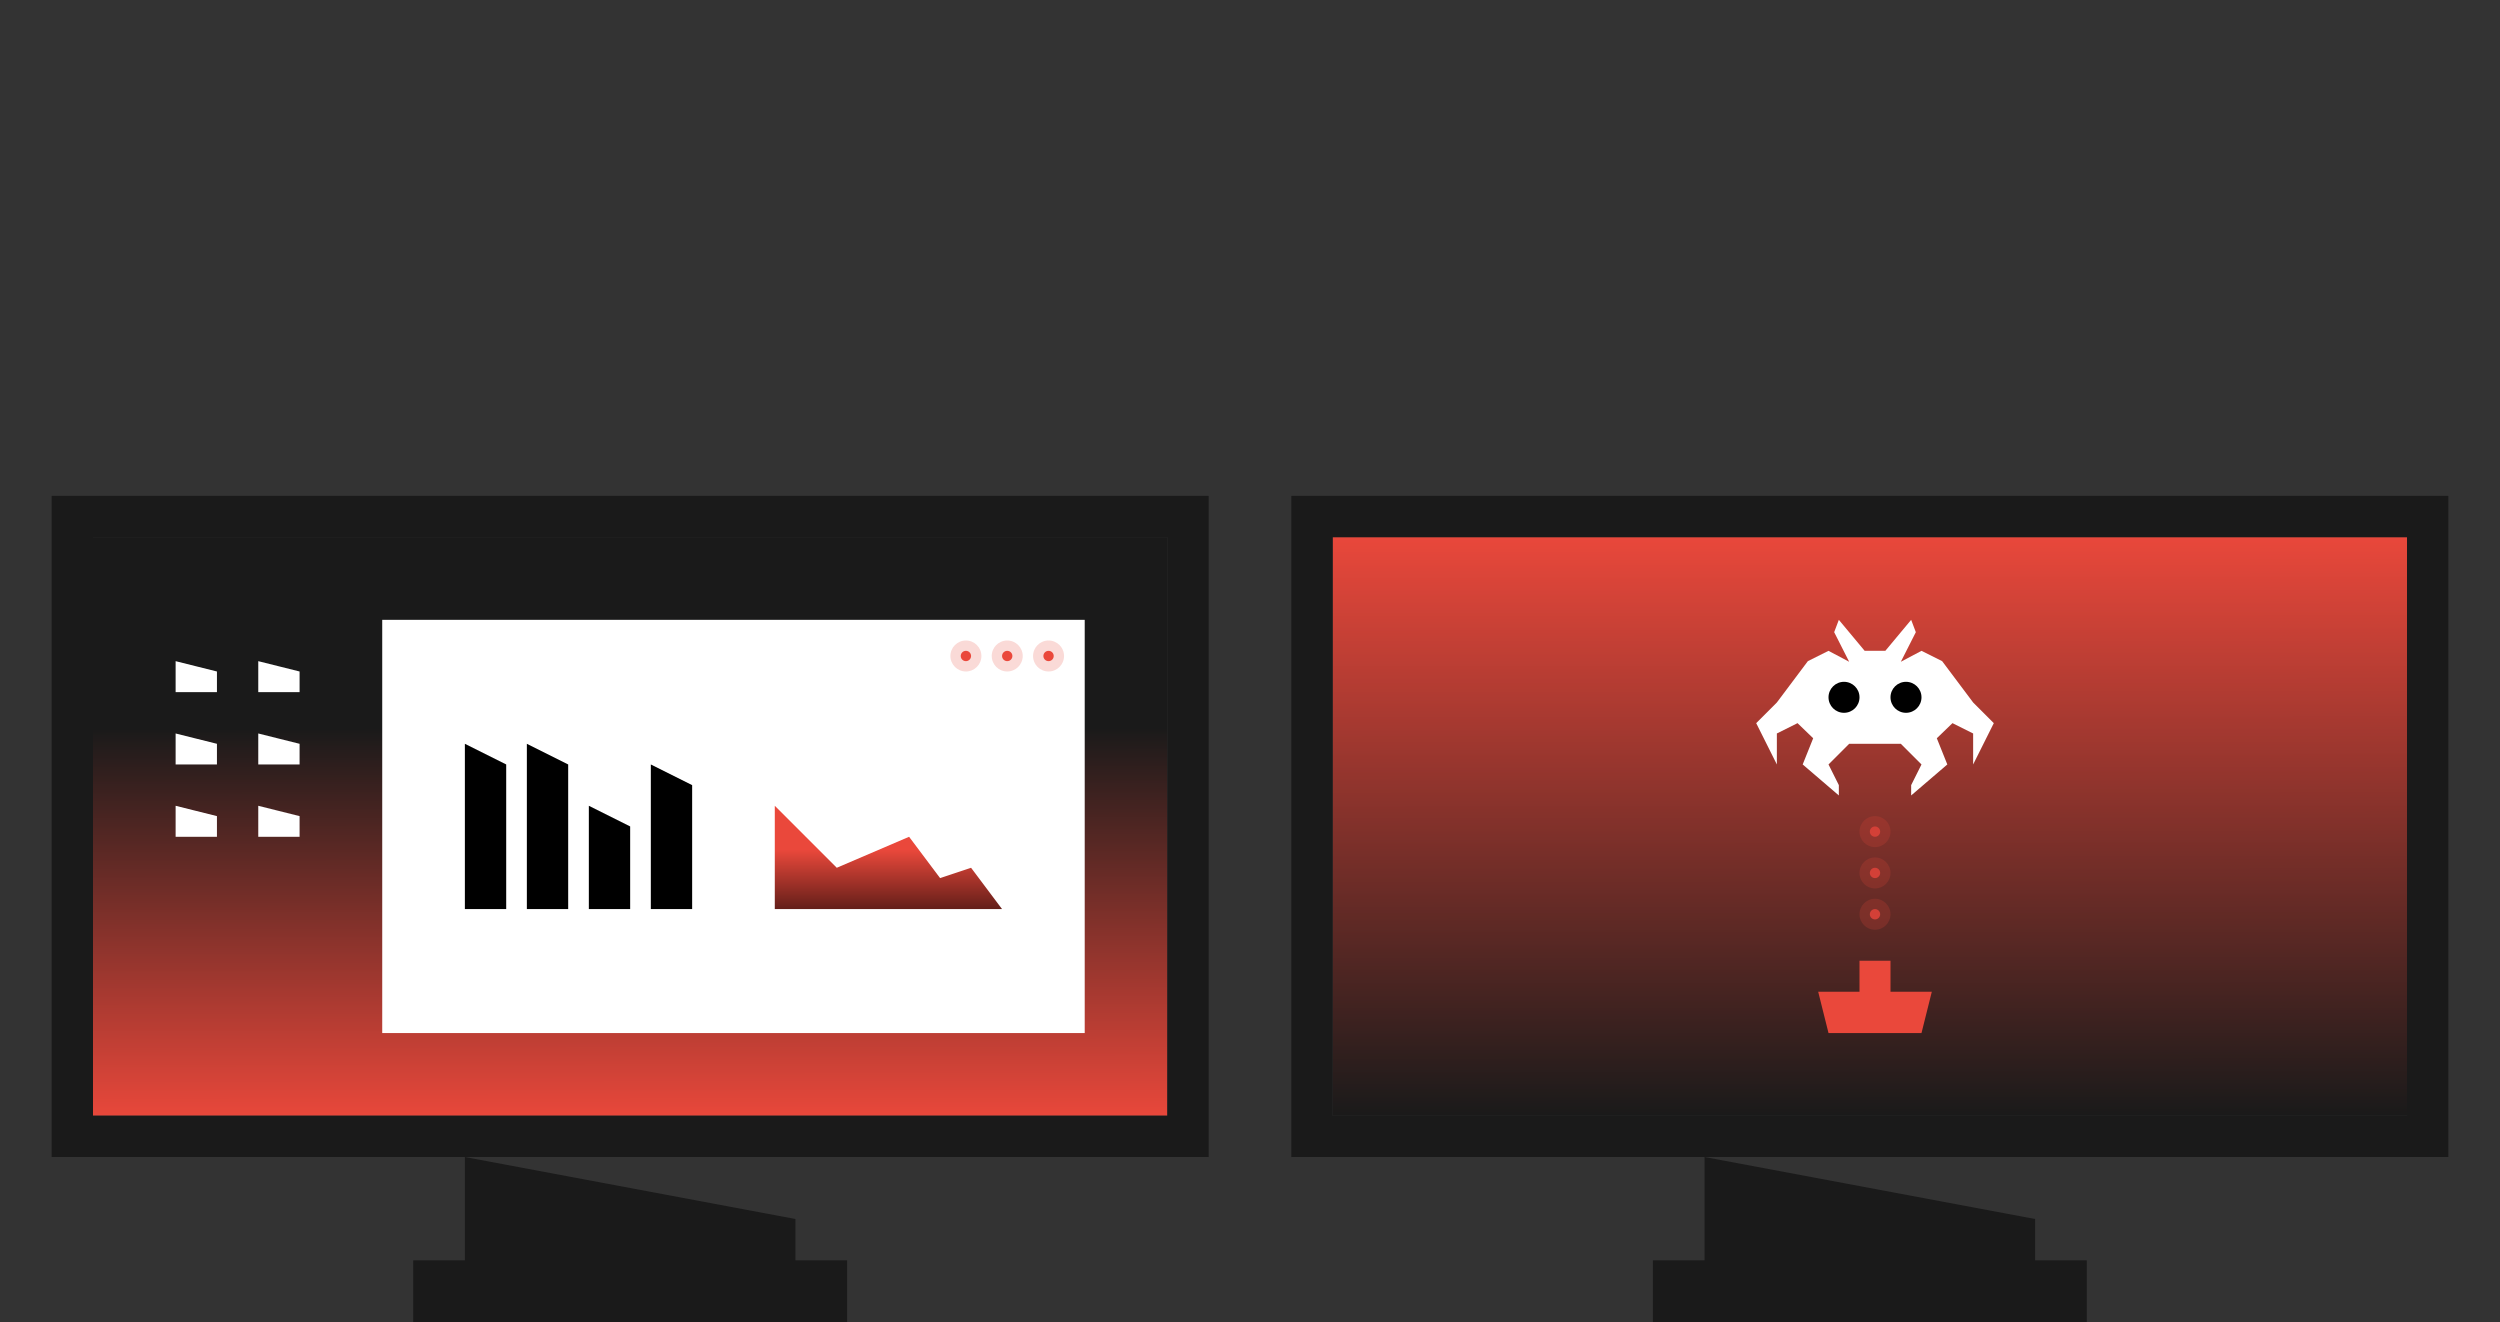 <svg width="242" height="128" viewBox="0 0 242 128" fill="none" xmlns="http://www.w3.org/2000/svg">
<rect x="0" y="0" width="242" height="128" fill="#333333" stroke="none"/>
<path d="M197 122V118L165 112V122H160V128H202V122H197Z" fill="#1A1A1A"/>
<path d="M233 52H129V108H233V52Z" fill="url(#paint0_linear_524_5267)"/>
<path d="M176 96H180V93H183V96H187L186 100H177L176 96Z" fill="#EA483B"/>
<path opacity="0.2" d="M181.5 90C182.328 90 183 89.328 183 88.5C183 87.672 182.328 87 181.5 87C180.672 87 180 87.672 180 88.5C180 89.328 180.672 90 181.5 90Z" fill="#EA483B"/>
<path d="M181.5 89C181.776 89 182 88.776 182 88.5C182 88.224 181.776 88 181.5 88C181.224 88 181 88.224 181 88.5C181 88.776 181.224 89 181.5 89Z" fill="#D34037"/>
<path opacity="0.2" d="M181.5 86C182.328 86 183 85.328 183 84.5C183 83.672 182.328 83 181.5 83C180.672 83 180 83.672 180 84.5C180 85.328 180.672 86 181.5 86Z" fill="#EA483B"/>
<path d="M181.5 85C181.776 85 182 84.776 182 84.5C182 84.224 181.776 84 181.5 84C181.224 84 181 84.224 181 84.5C181 84.776 181.224 85 181.5 85Z" fill="#D34037"/>
<path opacity="0.2" d="M181.5 82C182.328 82 183 81.328 183 80.5C183 79.672 182.328 79 181.5 79C180.672 79 180 79.672 180 80.5C180 81.328 180.672 82 181.5 82Z" fill="#EA483B"/>
<path d="M181.5 81C181.776 81 182 80.776 182 80.5C182 80.224 181.776 80 181.5 80C181.224 80 181 80.224 181 80.5C181 80.776 181.224 81 181.5 81Z" fill="#D34037"/>
<path fill-rule="evenodd" clip-rule="evenodd" d="M174.5 74L178 77V76L177 74L179 72H181.5H184L186 74L185 76V77L188.5 74L187.484 71.463L189 70L191 71V74L193 70L191 68L188 64L186 63L184 64.06L185.452 61.194L185 60L182.5 63H181.5H180.5L178 60L177.548 61.194L179 64.06L177 63L175 64L172 68L170 70L172 74V71L174 70L175.516 71.463L174.5 74Z" fill="white"/>
<circle cx="184.5" cy="67.5" r="1.5" fill="black"/>
<circle cx="178.5" cy="67.5" r="1.5" fill="black"/>
<path d="M127 50H235V110H127V50Z" stroke="#1A1A1A" stroke-width="4"/>
<path d="M77 122V118L45 112V122H40V128H82V122H77Z" fill="#1A1A1A"/>
<path d="M9 108L113 108L113 52L9 52L9 108Z" fill="url(#paint1_linear_524_5267)"/>
<path fill-rule="evenodd" clip-rule="evenodd" d="M19 64.5L17 64V67H21V65L19 64.5ZM19 71.5L17 71V74H21V72L19 71.5ZM17 78L19 78.5L21 79V81H17V78ZM27 64.5L25 64V67H29V65L27 64.5ZM25 71L27 71.5L29 72V74H25V71ZM27 78.5L25 78V81H29V79L27 78.5Z" fill="white"/>
<path d="M105 60H37V100H105V60Z" fill="white"/>
<path opacity="0.2" d="M100 63.5C100 64.328 100.672 65 101.5 65C102.328 65 103 64.328 103 63.5C103 62.672 102.328 62 101.5 62C100.672 62 100 62.672 100 63.5Z" fill="#EA483B"/>
<path d="M101 63.5C101 63.776 101.224 64 101.5 64C101.776 64 102 63.776 102 63.5C102 63.224 101.776 63 101.5 63C101.224 63 101 63.224 101 63.5Z" fill="#EA483B"/>
<path opacity="0.2" d="M96 63.5C96 64.328 96.672 65 97.5 65C98.328 65 99 64.328 99 63.5C99 62.672 98.328 62 97.5 62C96.672 62 96 62.672 96 63.5Z" fill="#EA483B"/>
<path d="M97 63.5C97 63.776 97.224 64 97.5 64C97.776 64 98 63.776 98 63.5C98 63.224 97.776 63 97.5 63C97.224 63 97 63.224 97 63.5Z" fill="#EA483B"/>
<path opacity="0.2" d="M92 63.5C92 64.328 92.672 65 93.5 65C94.328 65 95 64.328 95 63.5C95 62.672 94.328 62 93.5 62C92.672 62 92 62.672 92 63.5Z" fill="#EA483B"/>
<path d="M93 63.5C93 63.776 93.224 64 93.5 64C93.776 64 94 63.776 94 63.5C94 63.224 93.776 63 93.5 63C93.224 63 93 63.224 93 63.5Z" fill="#EA483B"/>
<path fill-rule="evenodd" clip-rule="evenodd" d="M49 74L45 72V88H49V74ZM67 76L63 74V88H67V76ZM57 78L61 80V88H57V78ZM55 74L51 72V88H55V74Z" fill="black"/>
<path d="M75 88H97L94 84L91 85L88 81L81 84L75 78V88Z" fill="url(#paint2_linear_524_5267)"/>
<path d="M7 50H115V110H7V50Z" stroke="#1A1A1A" stroke-width="4"/>
<defs>
<linearGradient id="paint0_linear_524_5267" x1="181" y1="108" x2="180.965" y2="51.606" gradientUnits="userSpaceOnUse">
<stop stop-color="#1A1A1A"/>
<stop offset="1" stop-color="#EA483B"/>
</linearGradient>
<linearGradient id="paint1_linear_524_5267" x1="61" y1="70.5" x2="61.035" y2="108.394" gradientUnits="userSpaceOnUse">
<stop stop-color="#1A1A1A"/>
<stop offset="1" stop-color="#EA483B"/>
</linearGradient>
<linearGradient id="paint2_linear_524_5267" x1="86" y1="92.257" x2="86" y2="82.257" gradientUnits="userSpaceOnUse">
<stop/>
<stop offset="1" stop-color="#EA483B"/>
</linearGradient>
</defs>
</svg>
